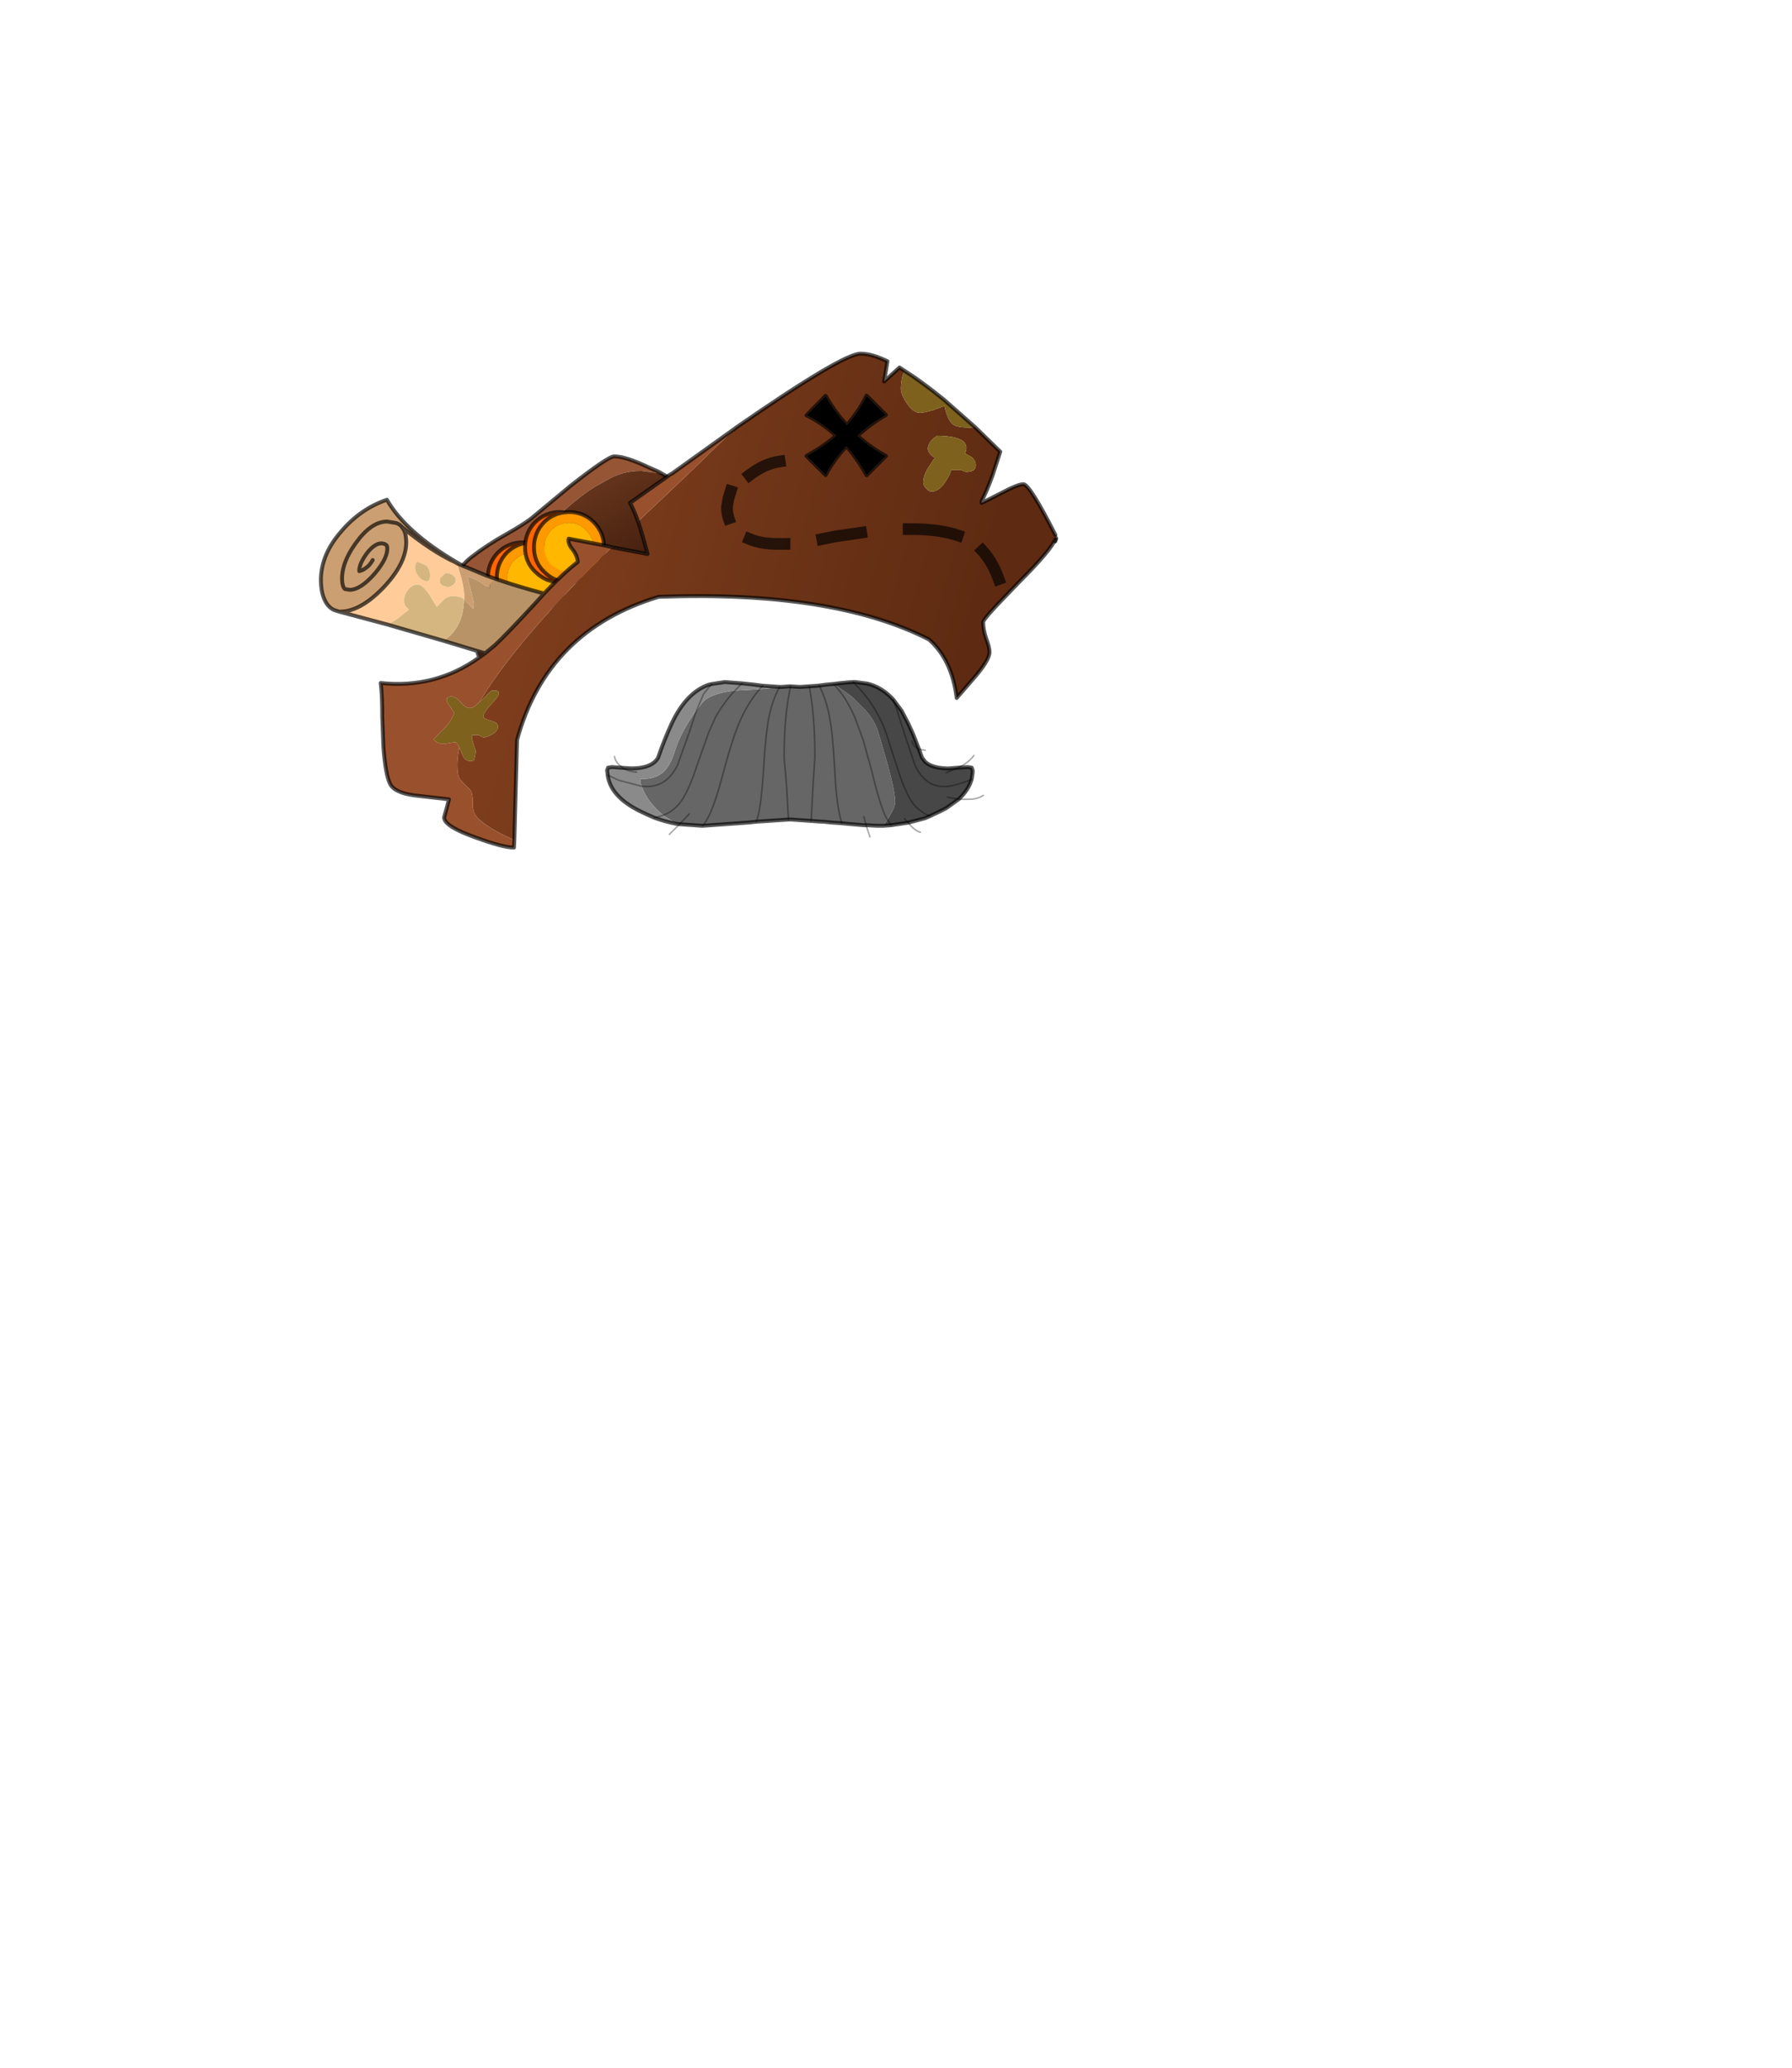 <?xml version="1.0" encoding="UTF-8" standalone="no"?>
<svg xmlns:xlink="http://www.w3.org/1999/xlink" height="531.5px" width="460.6px" xmlns="http://www.w3.org/2000/svg">
  <g transform="matrix(1.0, 0.0, 0.0, 1.0, 193.65, 334.05)">
    <use height="127.95" transform="matrix(1.0, 0.0, 0.0, 1.0, -111.65, -243.65)" width="190.0" xlink:href="#shape0"/>
  </g>
  <defs>
    <g id="shape0" transform="matrix(1.0, 0.0, 0.0, 1.0, 111.65, 243.65)">
      <path d="M77.6 -194.9 L77.6 -196.05 77.85 -195.65 77.6 -194.9" fill="#7d3d1c" fill-rule="evenodd" stroke="none"/>
      <path d="M77.6 -194.9 L77.85 -195.65 77.6 -196.05" fill="none" stroke="#000000" stroke-linecap="round" stroke-linejoin="round" stroke-opacity="0.663" stroke-width="1.0"/>
      <path d="M-74.75 -188.65 Q-73.9 -189.75 -72.5 -190.85 -68.3 -194.1 -63.6 -196.7 -58.95 -199.35 -57.1 -200.8 L-47.05 -209.15 Q-37.35 -216.75 -35.8 -216.75 -32.8 -216.75 -26.75 -213.85 L-24.45 -212.85 -23.5 -212.3 -24.85 -212.5 -28.75 -213.0 -28.95 -213.0 -29.1 -213.0 Q-33.75 -213.0 -37.65 -210.65 L-40.8 -208.9 Q-45.3 -206.05 -50.9 -200.8 -54.85 -197.1 -61.2 -192.1 L-68.85 -186.2 -74.75 -188.65" fill="#965636" fill-rule="evenodd" stroke="none"/>
      <path d="M-68.85 -186.2 L-61.2 -192.1 Q-54.85 -197.1 -50.9 -200.8 -45.3 -206.05 -40.8 -208.9 L-37.65 -210.65 Q-33.75 -213.0 -29.1 -213.0 L-28.95 -213.0 -28.75 -213.0 -24.85 -212.5 -23.5 -212.3 -22.15 -211.55 -31.7 -204.8 Q-30.75 -203.0 -29.7 -200.15 L-29.65 -200.0 Q-28.7 -197.3 -27.2 -191.65 L-36.4 -193.4 -37.5 -193.7 -47.5 -195.6 Q-47.75 -194.35 -46.5 -192.85 -45.25 -191.25 -45.15 -189.6 -48.85 -186.75 -53.8 -181.5 -60.05 -183.15 -65.65 -185.05 L-67.35 -185.65 -68.85 -186.2" fill="url(#gradient0)" fill-rule="evenodd" stroke="none"/>
      <path d="M-23.5 -212.3 L-24.45 -212.85 -26.75 -213.85 Q-32.8 -216.75 -35.8 -216.75 -37.35 -216.75 -47.05 -209.15 L-57.1 -200.8 Q-58.95 -199.35 -63.6 -196.7 -68.3 -194.1 -72.5 -190.85 -73.9 -189.75 -74.75 -188.65 M-23.5 -212.3 L-22.15 -211.55" fill="none" stroke="#000000" stroke-linecap="round" stroke-linejoin="round" stroke-opacity="0.663" stroke-width="1.0"/>
      <path d="M-58.05 -194.55 L-56.95 -194.65 Q-53.2 -194.65 -50.6 -192.05 -47.9 -189.35 -47.9 -185.6 -47.9 -181.8 -50.6 -179.3 -53.2 -176.6 -56.95 -176.6 L-58.05 -176.7 Q-61.05 -177.0 -63.35 -179.3 -65.95 -181.8 -65.95 -185.6 -65.95 -189.35 -63.35 -192.05 -61.05 -194.25 -58.05 -194.55 M-56.95 -191.9 L-57.75 -191.8 Q-59.9 -191.65 -61.45 -190.0 -63.25 -188.2 -63.25 -185.6 -63.25 -183.0 -61.45 -181.1 -59.9 -179.6 -57.75 -179.35 L-56.95 -179.3 Q-54.35 -179.3 -52.55 -181.1 -50.65 -183.0 -50.65 -185.6 -50.65 -188.2 -52.55 -190.0 -54.35 -191.9 -56.95 -191.9" fill="#ff9900" fill-rule="evenodd" stroke="none"/>
      <path d="M-56.95 -191.9 Q-54.35 -191.9 -52.55 -190.0 -50.65 -188.2 -50.65 -185.6 -50.65 -183.0 -52.55 -181.1 -54.35 -179.3 -56.95 -179.3 L-57.75 -179.35 Q-59.9 -179.6 -61.45 -181.1 -63.25 -183.0 -63.25 -185.6 -63.25 -188.2 -61.45 -190.0 -59.9 -191.65 -57.75 -191.8 L-56.95 -191.9" fill="#ffb700" fill-rule="evenodd" stroke="none"/>
      <path d="M-58.05 -176.7 L-59.25 -176.6 Q-62.95 -176.6 -65.65 -179.3 -68.25 -181.8 -68.25 -185.6 -68.25 -189.35 -65.65 -192.05 -62.95 -194.65 -59.25 -194.65 L-58.05 -194.55 Q-61.05 -194.25 -63.35 -192.05 -65.95 -189.35 -65.95 -185.6 -65.95 -181.8 -63.35 -179.3 -61.05 -177.0 -58.05 -176.7" fill="#ff6600" fill-rule="evenodd" stroke="none"/>
      <path d="M-58.05 -176.7 L-59.25 -176.6 Q-62.95 -176.6 -65.65 -179.3 -68.25 -181.8 -68.25 -185.6 -68.25 -189.35 -65.65 -192.05 -62.95 -194.65 -59.25 -194.65 L-58.05 -194.55 -56.95 -194.65 Q-53.2 -194.65 -50.6 -192.05 -47.9 -189.35 -47.9 -185.6 -47.9 -181.8 -50.6 -179.3 -53.2 -176.6 -56.95 -176.6 L-58.05 -176.7 Q-61.05 -177.0 -63.35 -179.3 -65.95 -181.8 -65.95 -185.6 -65.95 -189.35 -63.35 -192.05 -61.05 -194.25 -58.05 -194.55" fill="none" stroke="#000000" stroke-linecap="round" stroke-linejoin="round" stroke-opacity="0.663" stroke-width="1.0"/>
      <path d="M-48.55 -202.35 L-47.45 -202.45 Q-43.65 -202.45 -41.05 -199.85 -38.4 -197.15 -38.4 -193.4 -38.4 -189.6 -41.05 -187.1 -43.65 -184.4 -47.45 -184.4 L-48.55 -184.5 Q-51.55 -184.8 -53.8 -187.1 -56.4 -189.6 -56.4 -193.4 -56.4 -197.15 -53.8 -199.85 -51.55 -202.05 -48.55 -202.35 M-47.45 -199.7 L-48.2 -199.6 Q-50.35 -199.45 -51.95 -197.8 -53.75 -196.0 -53.75 -193.4 -53.75 -190.8 -51.95 -188.9 -50.35 -187.4 -48.2 -187.15 L-47.45 -187.1 Q-44.85 -187.1 -43.05 -188.9 -41.15 -190.8 -41.15 -193.4 -41.15 -196.0 -43.05 -197.8 -44.85 -199.7 -47.45 -199.7" fill="#ff9900" fill-rule="evenodd" stroke="none"/>
      <path d="M-47.45 -199.7 Q-44.85 -199.7 -43.05 -197.8 -41.15 -196.0 -41.15 -193.4 -41.15 -190.8 -43.05 -188.9 -44.85 -187.1 -47.45 -187.1 L-48.2 -187.15 Q-50.35 -187.4 -51.95 -188.9 -53.75 -190.8 -53.75 -193.4 -53.75 -196.0 -51.95 -197.8 -50.35 -199.45 -48.2 -199.6 L-47.45 -199.7" fill="#ffb700" fill-rule="evenodd" stroke="none"/>
      <path d="M-48.55 -184.5 L-49.7 -184.4 Q-53.4 -184.4 -56.1 -187.1 -58.7 -189.6 -58.7 -193.4 -58.7 -197.15 -56.1 -199.85 -53.4 -202.45 -49.7 -202.45 L-48.55 -202.35 Q-51.55 -202.05 -53.8 -199.85 -56.4 -197.15 -56.4 -193.4 -56.4 -189.6 -53.8 -187.1 -51.55 -184.8 -48.55 -184.5" fill="#ff6600" fill-rule="evenodd" stroke="none"/>
      <path d="M-48.55 -184.5 L-49.7 -184.4 Q-53.4 -184.4 -56.1 -187.1 -58.7 -189.6 -58.7 -193.4 -58.7 -197.15 -56.1 -199.85 -53.4 -202.45 -49.7 -202.45 L-48.55 -202.35 -47.45 -202.45 Q-43.65 -202.45 -41.05 -199.85 -38.4 -197.15 -38.4 -193.4 -38.4 -189.6 -41.05 -187.1 -43.65 -184.4 -47.45 -184.4 L-48.55 -184.5 Q-51.55 -184.8 -53.8 -187.1 -56.4 -189.6 -56.4 -193.4 -56.4 -197.15 -53.8 -199.85 -51.55 -202.05 -48.55 -202.35" fill="none" stroke="#000000" stroke-linecap="round" stroke-linejoin="round" stroke-opacity="0.663" stroke-width="1.0"/>
      <path d="M38.85 -238.75 L38.45 -237.8 Q37.9 -236.15 37.9 -234.15 37.9 -232.7 39.4 -230.45 41.05 -227.95 42.8 -227.95 43.9 -227.95 46.2 -228.65 L49.1 -229.7 Q49.9 -226.0 51.3 -224.95 52.35 -224.15 55.65 -224.15 L57.0 -224.25 63.45 -217.95 61.45 -211.8 Q60.05 -207.95 58.65 -205.2 L58.65 -204.8 Q59.1 -204.95 63.85 -207.4 68.0 -209.6 69.4 -209.6 71.0 -209.6 77.6 -196.6 L77.6 -195.45 Q76.45 -192.6 68.4 -184.55 L64.45 -180.45 Q59.05 -174.9 59.05 -174.1 59.05 -172.35 59.8 -170.0 60.7 -167.7 60.7 -166.45 60.7 -164.35 56.45 -159.5 L52.25 -154.65 Q51.0 -164.55 45.1 -169.7 20.35 -182.3 -24.35 -180.65 -53.1 -171.95 -60.75 -143.85 L-61.45 -118.1 -64.9 -119.75 Q-69.65 -122.3 -71.15 -124.15 -72.25 -125.45 -72.15 -127.8 -72.1 -130.25 -72.85 -131.1 L-75.45 -133.75 Q-76.1 -134.7 -76.1 -137.45 -76.1 -139.5 -75.55 -141.95 L-75.0 -140.45 Q-74.05 -137.85 -71.85 -138.6 -71.4 -140.05 -71.4 -141.1 -72.4 -143.85 -72.4 -145.1 L-70.65 -145.1 Q-69.65 -144.55 -69.25 -144.55 -68.45 -144.55 -67.1 -145.35 -65.65 -146.2 -65.65 -147.3 -65.65 -148.35 -67.5 -148.8 -69.4 -149.3 -69.4 -149.9 -69.4 -150.95 -66.95 -153.55 -64.45 -156.15 -66.1 -156.55 L-67.35 -156.55 -69.95 -154.0 -70.45 -153.55 Q-62.3 -167.25 -42.65 -187.25 L-36.4 -193.4 -27.2 -191.65 Q-28.7 -197.3 -29.65 -200.0 L-17.5 -211.5 -4.5 -224.1 -4.45 -224.15 Q22.95 -243.15 27.55 -243.15 30.45 -243.15 34.45 -241.2 L33.6 -236.0 37.55 -239.6 38.85 -238.75 M29.1 -232.35 Q27.05 -228.2 24.0 -224.8 21.0 -228.1 18.55 -232.3 L13.65 -227.3 Q17.85 -225.25 21.25 -222.05 17.9 -219.2 13.65 -216.85 L18.55 -211.95 Q20.75 -216.0 23.9 -219.35 26.8 -216.05 29.1 -211.9 L34.05 -216.85 Q30.05 -219.05 26.75 -222.05 29.9 -224.95 34.05 -227.4 L29.1 -232.35 M57.15 -214.5 Q57.15 -215.65 56.1 -216.55 L54.4 -217.5 Q56.35 -221.95 47.2 -222.05 L46.45 -221.5 Q44.85 -220.15 44.85 -218.75 44.85 -218.1 45.4 -217.4 45.95 -216.7 46.65 -216.45 L45.0 -213.95 Q43.65 -211.75 43.65 -210.1 43.65 -209.2 44.4 -208.5 45.1 -207.7 45.8 -207.7 47.7 -207.7 49.35 -210.25 50.5 -211.9 50.85 -213.25 L53.35 -213.25 Q54.4 -212.75 54.75 -212.75 57.15 -212.75 57.15 -214.5 M8.0 -194.25 L6.2 -194.25 Q2.0 -194.25 -1.0 -195.5 2.0 -194.25 6.2 -194.25 L8.0 -194.25 M27.7 -197.15 L20.9 -196.15 17.7 -195.5 20.9 -196.15 27.7 -197.15 M63.05 -185.2 Q61.4 -189.75 58.85 -192.5 61.4 -189.75 63.05 -185.2 M52.5 -196.45 Q47.75 -198.05 40.7 -198.05 L39.9 -198.05 40.7 -198.05 Q47.75 -198.05 52.5 -196.45 M-6.35 -200.8 Q-6.8 -202.1 -6.8 -203.7 L-6.4 -206.05 -5.85 -207.8 -6.4 -206.05 -6.8 -203.7 Q-6.8 -202.1 -6.35 -200.8 M-1.0 -211.95 Q2.9 -214.9 6.75 -215.45 2.9 -214.9 -1.0 -211.95" fill="url(#gradient1)" fill-rule="evenodd" stroke="none"/>
      <path d="M57.0 -224.25 L55.65 -224.15 Q52.35 -224.15 51.3 -224.95 49.9 -226.0 49.1 -229.7 L46.2 -228.65 Q43.9 -227.95 42.8 -227.95 41.05 -227.95 39.4 -230.45 37.9 -232.7 37.9 -234.15 37.9 -236.15 38.45 -237.8 L38.85 -238.75 Q43.35 -235.9 48.95 -231.35 L57.0 -224.25 M-70.45 -153.55 L-69.95 -154.0 -67.35 -156.55 -66.1 -156.55 Q-64.45 -156.15 -66.95 -153.55 -69.4 -150.95 -69.4 -149.9 -69.4 -149.3 -67.5 -148.8 -65.65 -148.35 -65.65 -147.3 -65.65 -146.2 -67.1 -145.35 -68.45 -144.55 -69.25 -144.55 -69.65 -144.55 -70.65 -145.1 L-72.4 -145.1 Q-72.4 -143.85 -71.4 -141.1 -71.4 -140.05 -71.85 -138.6 -74.05 -137.85 -75.0 -140.45 L-75.55 -141.95 Q-76.2 -143.3 -76.75 -143.3 L-79.65 -142.85 Q-80.6 -142.85 -81.4 -143.3 -82.1 -143.75 -82.1 -144.15 L-79.65 -146.6 Q-77.75 -148.5 -76.9 -150.8 L-78.25 -152.9 Q-79.35 -154.4 -78.4 -154.8 -78.25 -154.8 -78.25 -154.95 L-77.75 -155.05 Q-76.5 -155.05 -75.25 -153.55 -74.05 -152.05 -72.8 -152.05 -71.85 -152.05 -70.45 -153.55 M57.15 -214.5 Q57.15 -212.75 54.75 -212.75 54.4 -212.75 53.35 -213.25 L50.85 -213.25 Q50.5 -211.9 49.35 -210.25 47.7 -207.7 45.8 -207.7 45.1 -207.7 44.4 -208.5 43.65 -209.2 43.65 -210.1 43.65 -211.75 45.0 -213.95 L46.65 -216.45 Q45.95 -216.7 45.4 -217.4 44.85 -218.1 44.85 -218.75 44.85 -220.15 46.45 -221.5 L47.2 -222.05 Q56.35 -221.95 54.4 -217.5 L56.1 -216.55 Q57.15 -215.65 57.15 -214.5" fill="#7d611c" fill-rule="evenodd" stroke="none"/>
      <path d="M29.1 -232.35 L34.05 -227.4 Q29.9 -224.95 26.75 -222.05 30.05 -219.05 34.05 -216.85 L29.1 -211.9 Q26.8 -216.05 23.9 -219.35 20.75 -216.0 18.55 -211.95 L13.65 -216.85 Q17.9 -219.2 21.25 -222.05 17.85 -225.25 13.65 -227.3 L18.55 -232.3 Q21.0 -228.1 24.0 -224.8 27.05 -228.2 29.1 -232.35" fill="#000000" fill-rule="evenodd" stroke="none"/>
      <path d="M-97.85 -190.1 Q-98.7 -188.6 -99.65 -188.05 -100.2 -187.55 -101.3 -187.25 -101.4 -188.95 -99.5 -191.65 -97.45 -194.4 -95.55 -194.4 L-94.85 -194.25 Q-94.15 -193.95 -94.15 -193.55 -93.75 -190.85 -97.35 -186.6 -101.0 -182.45 -103.75 -182.45 L-105.0 -182.65 Q-105.45 -183.0 -105.65 -184.15 -106.25 -188.8 -102.25 -194.4 -98.25 -200.0 -94.15 -200.0 L-91.75 -199.6 Q-90.9 -199.3 -90.35 -198.6 -90.9 -199.3 -91.75 -199.6 L-94.15 -200.0 Q-98.25 -200.0 -102.25 -194.4 -106.25 -188.8 -105.65 -184.15 -105.45 -183.0 -105.0 -182.65 L-103.75 -182.45 Q-101.0 -182.45 -97.35 -186.6 -93.75 -190.85 -94.15 -193.55 -94.15 -193.95 -94.85 -194.25 L-95.55 -194.4 Q-97.45 -194.4 -99.5 -191.65 -101.4 -188.95 -101.3 -187.25 -100.2 -187.55 -99.65 -188.05 -98.7 -188.6 -97.85 -190.1 M-76.35 -189.35 L-76.55 -189.5 Q-82.8 -192.35 -90.35 -198.6 L-90.2 -198.35 Q-89.5 -197.55 -89.35 -196.15 -88.45 -190.25 -94.7 -183.45 -100.85 -176.85 -106.2 -176.85 L-106.5 -176.85 -107.75 -177.25 Q-108.7 -177.65 -109.5 -178.65 -110.65 -180.25 -111.0 -182.6 -112.1 -190.4 -106.0 -197.4 -101.0 -203.3 -94.2 -205.6 -89.4 -197.25 -76.4 -189.6 L-74.75 -188.65 -76.35 -189.35 -74.75 -188.65 -68.85 -186.2 -67.35 -185.65 -65.65 -185.05 -66.65 -184.7 Q-68.15 -184.0 -67.65 -182.85 L-67.9 -182.85 -70.65 -184.7 -72.95 -185.8 Q-73.35 -185.8 -73.35 -185.35 L-72.65 -182.35 Q-71.85 -179.45 -71.85 -178.65 L-72.0 -177.55 -74.35 -180.0 -74.35 -180.85 Q-74.35 -183.45 -75.85 -188.05 L-76.35 -189.35" fill="#cc9f72" fill-rule="evenodd" stroke="none"/>
      <path d="M-106.5 -176.85 L-106.2 -176.85 Q-100.85 -176.85 -94.7 -183.45 -88.45 -190.25 -89.35 -196.15 -89.5 -197.55 -90.2 -198.35 L-90.35 -198.6 Q-82.8 -192.35 -76.55 -189.5 L-76.35 -189.35 -75.85 -188.05 Q-74.35 -183.45 -74.35 -180.85 L-74.35 -180.0 -74.55 -180.15 Q-75.25 -180.8 -77.3 -180.8 -78.7 -180.8 -79.65 -179.85 L-81.4 -178.05 -83.4 -181.35 Q-85.15 -183.8 -86.25 -183.8 -87.75 -183.8 -88.85 -182.35 -89.8 -181.1 -89.8 -179.5 L-89.55 -178.4 -88.6 -177.4 -88.8 -177.15 -91.6 -174.95 Q-92.95 -174.0 -94.15 -173.55 L-106.5 -176.85 M-78.15 -186.7 L-78.4 -186.75 -78.55 -186.75 -79.1 -186.75 -80.2 -185.8 Q-80.65 -185.35 -80.65 -184.8 -80.65 -184.0 -79.9 -183.55 L-78.7 -183.15 Q-77.75 -183.15 -77.1 -183.8 -76.5 -184.4 -76.5 -185.1 -76.5 -185.65 -77.3 -186.2 L-78.15 -186.7 M-83.65 -188.1 L-84.05 -188.65 -85.15 -189.2 -86.25 -189.6 Q-86.95 -189.6 -86.95 -188.2 -86.95 -187.0 -86.0 -185.8 -85.0 -184.65 -83.9 -184.65 -83.1 -184.65 -83.1 -186.15 -83.1 -187.25 -83.65 -188.1" fill="#ffcc99" fill-rule="evenodd" stroke="none"/>
      <path d="M-4.5 -224.1 L-17.5 -211.5 -29.65 -200.0 -29.7 -200.15 Q-30.75 -203.0 -31.7 -204.8 L-22.15 -211.55 -21.45 -212.05 -20.9 -212.35 -4.5 -224.1 M-36.4 -193.4 L-42.65 -187.25 Q-62.3 -167.25 -70.45 -153.55 -71.85 -152.05 -72.8 -152.05 -74.05 -152.05 -75.25 -153.55 -76.5 -155.05 -77.75 -155.05 L-78.25 -154.95 Q-78.25 -154.8 -78.4 -154.8 -79.35 -154.4 -78.25 -152.9 L-76.9 -150.8 Q-77.75 -148.5 -79.65 -146.6 L-82.1 -144.15 Q-82.1 -143.75 -81.4 -143.3 -80.6 -142.85 -79.65 -142.85 L-76.75 -143.3 Q-76.2 -143.3 -75.55 -141.95 -76.1 -139.5 -76.1 -137.45 -76.1 -134.7 -75.45 -133.75 L-72.85 -131.1 Q-72.1 -130.25 -72.15 -127.8 -72.25 -125.45 -71.15 -124.15 -69.65 -122.3 -64.9 -119.75 L-61.45 -118.1 -61.55 -116.2 Q-64.35 -116.2 -71.45 -118.8 -79.5 -121.65 -79.5 -123.95 L-78.85 -126.3 -78.25 -128.6 -87.1 -129.6 Q-92.3 -130.3 -93.4 -132.6 -94.55 -134.9 -95.1 -141.95 L-95.4 -149.75 Q-95.4 -155.65 -95.8 -158.5 -81.75 -157.0 -70.5 -165.05 L-68.95 -166.15 -66.4 -168.25 Q-63.6 -170.85 -56.1 -178.95 L-53.8 -181.5 Q-48.85 -186.75 -45.15 -189.6 -45.25 -191.25 -46.5 -192.85 -47.75 -194.35 -47.5 -195.6 L-37.5 -193.7 -36.4 -193.4" fill="#99512d" fill-rule="evenodd" stroke="none"/>
      <path d="M-53.8 -181.5 L-56.1 -178.95 Q-63.6 -170.85 -66.4 -168.25 L-68.95 -166.15 -71.05 -166.75 -79.65 -169.35 Q-74.6 -172.6 -74.35 -180.0 L-72.0 -177.55 -71.85 -178.65 Q-71.85 -179.45 -72.65 -182.35 L-73.35 -185.35 Q-73.35 -185.8 -72.95 -185.8 L-70.65 -184.7 -67.9 -182.85 -67.65 -182.85 Q-68.15 -184.0 -66.65 -184.7 L-65.65 -185.05 Q-60.05 -183.15 -53.8 -181.5" fill="#b89367" fill-rule="evenodd" stroke="none"/>
      <path d="M-94.15 -173.55 Q-92.95 -174.0 -91.6 -174.95 L-88.8 -177.15 -88.6 -177.4 -89.55 -178.4 -89.8 -179.5 Q-89.8 -181.1 -88.85 -182.35 -87.75 -183.8 -86.25 -183.8 -85.15 -183.8 -83.4 -181.35 L-81.4 -178.05 -79.65 -179.85 Q-78.7 -180.8 -77.3 -180.8 -75.25 -180.8 -74.55 -180.15 L-74.35 -180.0 Q-74.6 -172.6 -79.65 -169.35 L-91.05 -172.65 -94.15 -173.55 M-78.15 -186.7 L-77.3 -186.2 Q-76.5 -185.65 -76.5 -185.1 -76.5 -184.4 -77.1 -183.8 -77.75 -183.15 -78.7 -183.15 L-79.9 -183.55 Q-80.65 -184.0 -80.65 -184.8 -80.65 -185.35 -80.2 -185.8 L-79.1 -186.75 -78.55 -186.75 -78.4 -186.75 -78.15 -186.7 M-83.65 -188.1 Q-83.1 -187.25 -83.1 -186.15 -83.1 -184.65 -83.9 -184.65 -85.0 -184.65 -86.0 -185.8 -86.95 -187.0 -86.95 -188.2 -86.95 -189.6 -86.25 -189.6 L-85.15 -189.2 -84.05 -188.65 -83.65 -188.1" fill="#d6b680" fill-rule="evenodd" stroke="none"/>
      <path d="M-71.05 -166.75 L-68.95 -166.15 -70.5 -165.05 -71.05 -166.75" fill="#965636" fill-rule="evenodd" stroke="none"/>
      <path d="M38.85 -238.75 L37.55 -239.6 33.6 -236.0 34.45 -241.2 Q30.45 -243.15 27.55 -243.15 22.95 -243.15 -4.45 -224.15 L-4.5 -224.1 -20.9 -212.35 -21.45 -212.05 -22.15 -211.55 -31.7 -204.8 Q-30.75 -203.0 -29.7 -200.15 L-29.65 -200.0 Q-28.7 -197.3 -27.2 -191.65 L-36.4 -193.4 -37.5 -193.7 -47.5 -195.6 Q-47.75 -194.35 -46.5 -192.85 -45.25 -191.25 -45.15 -189.6 -48.85 -186.75 -53.8 -181.5 -60.05 -183.15 -65.65 -185.05 L-67.35 -185.65 -68.85 -186.2 -74.75 -188.65 -76.4 -189.6 Q-89.4 -197.25 -94.2 -205.6 -101.0 -203.3 -106.0 -197.4 -112.1 -190.4 -111.0 -182.6 -110.65 -180.25 -109.5 -178.65 -108.7 -177.65 -107.75 -177.25 L-106.5 -176.85 -94.15 -173.55 -91.05 -172.65 -79.65 -169.35 -71.05 -166.75 -68.95 -166.15 -70.5 -165.05 Q-81.75 -157.0 -95.8 -158.5 -95.4 -155.65 -95.4 -149.75 L-95.1 -141.95 Q-94.55 -134.9 -93.4 -132.6 -92.3 -130.3 -87.1 -129.6 L-78.25 -128.6 -78.85 -126.3 -79.5 -123.95 Q-79.5 -121.65 -71.45 -118.8 -64.35 -116.2 -61.55 -116.2 L-61.45 -118.1 -60.75 -143.85 Q-53.1 -171.95 -24.35 -180.65 20.35 -182.3 45.1 -169.7 51.0 -164.55 52.25 -154.65 L56.45 -159.5 Q60.7 -164.35 60.7 -166.45 60.7 -167.7 59.8 -170.0 59.05 -172.35 59.05 -174.1 59.05 -174.9 64.45 -180.45 L68.4 -184.55 Q76.45 -192.6 77.6 -195.45 M77.6 -196.6 Q71.0 -209.6 69.4 -209.6 68.0 -209.6 63.85 -207.4 59.1 -204.95 58.65 -204.8 L58.65 -205.2 Q60.05 -207.95 61.45 -211.8 L63.45 -217.95 57.0 -224.25 48.95 -231.35 Q43.35 -235.9 38.85 -238.75 M29.1 -232.35 L34.05 -227.4 Q29.9 -224.95 26.75 -222.05 30.05 -219.05 34.05 -216.85 L29.1 -211.9 Q26.8 -216.05 23.9 -219.35 20.75 -216.0 18.55 -211.95 L13.65 -216.85 Q17.9 -219.2 21.25 -222.05 17.85 -225.25 13.65 -227.3 L18.55 -232.3 Q21.0 -228.1 24.0 -224.8 27.05 -228.2 29.1 -232.35 M-90.35 -198.6 Q-90.9 -199.3 -91.75 -199.6 L-94.15 -200.0 Q-98.25 -200.0 -102.25 -194.4 -106.25 -188.8 -105.65 -184.15 -105.45 -183.0 -105.0 -182.65 L-103.75 -182.45 Q-101.0 -182.45 -97.35 -186.6 -93.75 -190.85 -94.15 -193.55 -94.15 -193.95 -94.85 -194.25 L-95.55 -194.4 Q-97.45 -194.4 -99.5 -191.65 -101.4 -188.95 -101.3 -187.25 -100.2 -187.55 -99.65 -188.05 -98.7 -188.6 -97.85 -190.1 M-106.5 -176.85 L-106.2 -176.85 Q-100.85 -176.85 -94.7 -183.45 -88.45 -190.25 -89.35 -196.15 -89.5 -197.55 -90.2 -198.35 L-90.35 -198.6 Q-82.8 -192.35 -76.55 -189.5 L-76.35 -189.35 -74.75 -188.65 M-68.95 -166.15 L-66.4 -168.25 Q-63.6 -170.85 -56.1 -178.95 L-53.8 -181.5 M-70.5 -165.05 L-71.05 -166.75" fill="none" stroke="#000000" stroke-linecap="round" stroke-linejoin="round" stroke-opacity="0.663" stroke-width="1.0"/>
      <path d="M39.9 -198.05 L40.7 -198.05 Q47.75 -198.05 52.5 -196.45 M58.85 -192.5 Q61.4 -189.75 63.05 -185.2 M17.7 -195.5 L20.9 -196.15 27.7 -197.15 M-1.0 -195.5 Q2.0 -194.25 6.2 -194.25 L8.0 -194.25 M-5.85 -207.8 L-6.4 -206.05 -6.8 -203.7 Q-6.8 -202.1 -6.35 -200.8 M6.75 -215.45 Q2.9 -214.9 -1.0 -211.95" fill="none" stroke="#000000" stroke-linecap="square" stroke-linejoin="round" stroke-opacity="0.663" stroke-width="3.0"/>
      <path d="M6.65 -157.4 L7.15 -157.5 7.2 -157.5 8.0 -157.55 9.25 -157.65 9.4 -157.65 9.55 -157.65 10.85 -157.55 11.85 -157.5 12.15 -157.5 14.3 -157.65 16.5 -157.8 16.9 -157.85 18.85 -158.1 20.45 -158.25 20.6 -158.25 20.7 -158.2 24.2 -155.8 25.65 -154.65 28.95 -151.35 Q31.45 -148.4 32.1 -145.8 L32.25 -145.35 34.55 -137.4 Q36.45 -130.45 36.45 -127.85 36.45 -126.85 35.55 -125.25 L34.45 -123.4 34.15 -123.85 Q32.55 -127.0 30.45 -135.75 L28.25 -143.75 26.1 -149.6 25.3 -151.35 24.2 -153.4 Q22.9 -155.65 21.25 -157.55 L20.7 -158.2 21.25 -157.55 Q22.9 -155.65 24.2 -153.4 L25.3 -151.35 26.1 -149.6 28.25 -143.75 30.45 -135.75 Q32.55 -127.0 34.15 -123.85 L34.45 -123.4 33.45 -121.8 32.1 -121.8 31.7 -121.8 28.95 -121.95 28.25 -121.95 24.2 -122.3 22.7 -122.45 19.9 -122.65 18.0 -122.85 16.75 -122.9 14.85 -123.05 14.85 -123.15 15.3 -131.75 15.8 -139.35 Q15.8 -150.15 14.4 -157.3 L14.3 -157.65 14.4 -157.3 Q15.8 -150.15 15.8 -139.35 L15.3 -131.75 14.85 -123.15 14.85 -123.05 9.75 -123.4 9.4 -123.4 9.0 -123.4 0.75 -122.85 1.3 -124.7 Q2.15 -128.65 2.65 -137.0 3.2 -145.9 4.0 -149.75 4.85 -154.0 6.6 -157.25 L6.65 -157.4 6.6 -157.25 Q4.85 -154.0 4.0 -149.75 3.2 -145.9 2.65 -137.0 2.15 -128.65 1.3 -124.7 L0.75 -122.85 -1.05 -122.65 -11.55 -121.9 -13.05 -121.8 Q-12.3 -122.65 -11.7 -123.85 L-11.55 -124.1 Q-9.9 -127.25 -7.65 -135.75 -5.15 -145.2 -3.05 -149.6 -1.05 -153.85 1.6 -156.9 -1.05 -153.85 -3.05 -149.6 -5.15 -145.2 -7.65 -135.75 -9.9 -127.25 -11.55 -124.1 L-11.7 -123.85 Q-12.3 -122.65 -13.05 -121.8 L-13.2 -121.8 -19.0 -122.2 -19.8 -122.3 -23.2 -124.5 Q-20.65 -125.5 -19.0 -127.55 -16.8 -130.25 -14.5 -137.3 L-11.55 -145.65 -9.8 -149.6 Q-7.65 -153.45 -4.75 -156.55 -7.65 -153.45 -9.8 -149.6 L-11.55 -145.65 -14.5 -137.3 Q-16.8 -130.25 -19.0 -127.55 -20.65 -125.5 -23.2 -124.5 L-24.2 -125.45 Q-27.45 -128.35 -28.7 -131.95 L-28.95 -132.6 -28.95 -133.85 Q-25.25 -133.7 -23.1 -135.65 -21.35 -137.3 -20.25 -140.85 -18.7 -146.0 -14.5 -151.65 L-13.25 -153.3 Q-12.65 -154.1 -11.55 -154.7 -9.25 -156.05 -4.75 -156.55 L-1.0 -156.75 1.6 -156.9 6.65 -157.4 M9.55 -157.65 L9.5 -157.3 Q7.9 -150.15 7.9 -139.35 L8.55 -131.75 9.0 -123.4 8.55 -131.75 7.9 -139.35 Q7.9 -150.15 9.5 -157.3 L9.55 -157.65 M16.9 -157.85 L17.2 -157.25 Q18.45 -154.65 19.25 -151.35 L19.55 -149.75 Q20.35 -145.9 20.85 -137.0 21.25 -128.65 22.15 -124.7 22.35 -123.6 22.7 -122.6 L22.7 -122.45 22.7 -122.6 Q22.35 -123.6 22.15 -124.7 21.25 -128.65 20.85 -137.0 20.35 -145.9 19.55 -149.75 L19.25 -151.35 Q18.45 -154.65 17.2 -157.25 L16.9 -157.85 M28.4 -124.15 L28.95 -121.95 28.4 -124.15 M-28.7 -131.95 L-27.35 -131.9 Q-22.25 -131.9 -19.55 -137.3 L-16.4 -146.05 -14.9 -150.7 -14.5 -151.65 -14.9 -150.7 -16.4 -146.05 -19.55 -137.3 Q-22.25 -131.9 -27.35 -131.9 L-28.7 -131.95 M-16.5 -124.85 L-19.0 -122.2 -16.5 -124.85" fill="#666666" fill-rule="evenodd" stroke="none"/>
      <path d="M6.75 -157.5 L7.0 -157.5 7.15 -157.5 6.65 -157.4 6.75 -157.5 6.65 -157.4 1.6 -156.9 -1.0 -156.75 -4.75 -156.55 -3.1 -158.2 -2.8 -158.4 -3.1 -158.2 -4.75 -156.55 Q-9.25 -156.05 -11.55 -154.7 -12.65 -154.1 -13.25 -153.3 L-14.5 -151.65 -12.85 -155.6 -11.55 -157.3 -10.8 -158.1 -10.65 -158.25 -10.8 -158.1 -11.55 -157.3 -12.85 -155.6 -14.5 -151.65 Q-18.7 -146.0 -20.25 -140.85 -21.35 -137.3 -23.1 -135.65 -25.25 -133.7 -28.95 -133.85 L-28.95 -132.6 -28.7 -131.95 Q-27.45 -128.35 -24.2 -125.45 L-23.2 -124.5 -19.8 -122.3 Q-22.65 -122.85 -25.4 -123.85 L-23.2 -124.5 -25.4 -123.85 Q-27.35 -124.65 -29.25 -125.6 -36.75 -129.35 -37.45 -134.8 L-37.6 -136.05 -37.35 -136.75 -36.35 -136.9 -33.6 -136.7 -31.35 -136.55 Q-26.1 -136.55 -24.5 -139.3 -22.85 -144.1 -21.0 -148.1 -17.3 -156.0 -11.55 -158.05 L-10.65 -158.25 -7.35 -158.75 -2.8 -158.4 0.05 -158.1 2.4 -157.8 2.15 -157.55 1.6 -156.9 2.15 -157.55 2.4 -157.8 6.75 -157.5 M-28.7 -131.95 L-34.45 -133.45 -37.45 -134.8 -34.45 -133.45 -28.7 -131.95 M-30.05 -135.6 Q-32.15 -135.75 -33.6 -136.7 -32.15 -135.75 -30.05 -135.6" fill="#8a8a8a" fill-rule="evenodd" stroke="none"/>
      <path d="M20.6 -158.25 L21.7 -158.4 24.2 -158.65 25.65 -158.75 26.2 -158.75 29.25 -158.35 Q32.95 -157.5 35.95 -154.25 L38.1 -151.35 39.8 -148.1 41.05 -145.35 42.55 -141.5 43.35 -139.3 44.15 -138.25 Q45.8 -136.7 49.6 -136.55 L50.3 -136.55 52.65 -136.75 52.75 -136.75 55.1 -136.9 56.1 -136.75 56.35 -136.05 56.35 -135.45 56.1 -133.75 55.5 -133.45 Q51.8 -132.1 49.6 -131.9 L48.8 -131.9 Q46.1 -131.9 44.15 -133.7 42.65 -134.95 41.55 -137.3 L38.85 -145.35 38.65 -146.05 37.15 -150.7 37.0 -151.35 35.95 -154.25 37.0 -151.35 37.15 -150.7 38.65 -146.05 38.85 -145.35 41.55 -137.3 Q42.65 -134.95 44.15 -133.7 46.1 -131.9 48.8 -131.9 L49.6 -131.9 Q51.8 -132.1 55.5 -133.45 L56.1 -133.75 Q55.3 -131.0 52.8 -128.65 L49.6 -126.35 48.15 -125.6 45.4 -124.3 44.6 -123.95 44.15 -123.75 39.8 -122.6 35.4 -121.95 34.45 -123.4 35.4 -121.95 33.45 -121.8 34.45 -123.4 35.55 -125.25 Q36.45 -126.85 36.45 -127.85 36.45 -130.45 34.55 -137.4 L32.25 -145.35 32.1 -145.8 Q31.45 -148.4 28.95 -151.35 L25.65 -154.65 24.2 -155.8 20.7 -158.2 20.6 -158.25 M25.65 -158.75 L26.1 -158.2 Q29.25 -155.2 31.45 -151.35 L32.4 -149.6 Q33.3 -147.95 34.2 -145.35 L36.8 -137.3 Q39.0 -130.25 41.0 -127.55 42.35 -125.9 44.15 -124.85 44.7 -124.55 45.4 -124.3 44.7 -124.55 44.15 -124.85 42.35 -125.9 41.0 -127.55 39.0 -130.25 36.8 -137.3 L34.2 -145.35 Q33.3 -147.95 32.4 -149.6 L31.45 -151.35 Q29.25 -155.2 26.1 -158.2 L25.65 -158.75 M38.85 -123.6 L39.8 -122.6 38.85 -123.6 M56.65 -139.85 Q55.4 -138.1 52.9 -136.85 L52.75 -136.75 52.9 -136.85 Q55.4 -138.1 56.65 -139.85 M49.6 -135.45 L52.65 -136.75 49.6 -135.45 M40.75 -143.55 Q40.9 -142.75 41.6 -142.1 42.0 -141.75 42.55 -141.5 42.0 -141.75 41.6 -142.1 40.9 -142.75 40.75 -143.55 M49.9 -129.15 L52.0 -128.75 52.8 -128.65 52.0 -128.75 49.9 -129.15" fill="#474747" fill-rule="evenodd" stroke="none"/>
      <path d="M7.15 -157.5 L7.0 -157.5 6.75 -157.5 2.4 -157.8 0.05 -158.1 -2.8 -158.4 -7.35 -158.75 -10.65 -158.25 -11.55 -158.05 Q-17.3 -156.0 -21.0 -148.1 -22.85 -144.1 -24.5 -139.3 -26.1 -136.55 -31.35 -136.55 L-33.6 -136.7 -36.35 -136.9 -37.35 -136.75 -37.6 -136.05 -37.45 -134.8 Q-36.75 -129.35 -29.25 -125.6 -27.35 -124.65 -25.4 -123.85 -22.65 -122.85 -19.8 -122.3 L-19.0 -122.2 -13.2 -121.8 -13.05 -121.8 -11.55 -121.9 -1.05 -122.65 0.75 -122.85 9.0 -123.4 9.4 -123.4 9.75 -123.4 14.85 -123.05 16.75 -122.9 18.0 -122.85 19.9 -122.65 22.7 -122.45 24.2 -122.3 28.25 -121.95 28.95 -121.95 31.7 -121.8 32.1 -121.8 33.45 -121.8 35.4 -121.95 39.8 -122.6 44.15 -123.75 44.6 -123.95 45.4 -124.3 48.15 -125.6 49.6 -126.35 52.8 -128.65 Q55.3 -131.0 56.1 -133.75 L56.35 -135.45 56.35 -136.05 56.1 -136.75 55.1 -136.9 52.75 -136.75 M7.15 -157.5 L7.2 -157.5 8.0 -157.55 9.25 -157.65 9.4 -157.65 9.55 -157.65 10.85 -157.55 11.85 -157.5 12.15 -157.5 14.3 -157.65 16.5 -157.8 16.9 -157.85 18.85 -158.1 20.45 -158.25 20.6 -158.25 21.7 -158.4 24.2 -158.65 25.65 -158.75 26.2 -158.75 29.25 -158.35 Q32.95 -157.5 35.95 -154.25 L38.1 -151.35 39.8 -148.1 41.05 -145.35 42.55 -141.5 43.35 -139.3 44.15 -138.25 Q45.8 -136.7 49.6 -136.55 L50.3 -136.55 52.65 -136.75" fill="none" stroke="#000000" stroke-linecap="round" stroke-linejoin="round" stroke-opacity="0.663" stroke-width="1.0"/>
      <path d="M6.75 -157.5 L6.65 -157.4 6.6 -157.25 Q4.85 -154.0 4.0 -149.75 3.2 -145.9 2.65 -137.0 2.15 -128.65 1.3 -124.7 L0.75 -122.85 M42.55 -141.5 L44.15 -141.2 M9.0 -123.4 L8.55 -131.75 7.9 -139.35 Q7.9 -150.15 9.5 -157.3 L9.55 -157.65 M-2.8 -158.4 L-3.1 -158.2 -4.75 -156.55 Q-7.65 -153.45 -9.8 -149.6 L-11.55 -145.65 -14.5 -137.3 Q-16.8 -130.25 -19.0 -127.55 -20.65 -125.5 -23.2 -124.5 L-25.4 -123.85 M1.6 -156.9 L2.15 -157.55 2.4 -157.8 M1.6 -156.9 Q-1.05 -153.85 -3.05 -149.6 -5.15 -145.2 -7.65 -135.75 -9.9 -127.25 -11.55 -124.1 L-11.7 -123.85 Q-12.3 -122.65 -13.05 -121.8 M22.7 -122.45 L22.7 -122.6 Q22.35 -123.6 22.15 -124.7 21.25 -128.65 20.85 -137.0 20.35 -145.9 19.55 -149.75 L19.25 -151.35 Q18.45 -154.65 17.2 -157.25 L16.9 -157.85 M14.3 -157.65 L14.4 -157.3 Q15.8 -150.15 15.8 -139.35 L15.3 -131.75 14.85 -123.15 14.85 -123.05 M28.95 -121.95 L28.4 -124.15 M45.4 -124.3 Q44.7 -124.55 44.15 -124.85 42.35 -125.9 41.0 -127.55 39.0 -130.25 36.8 -137.3 L34.2 -145.35 Q33.3 -147.95 32.4 -149.6 L31.45 -151.35 Q29.25 -155.2 26.1 -158.2 L25.65 -158.75 M34.45 -123.4 L35.4 -121.95 M39.8 -122.6 L38.85 -123.6 M20.6 -158.25 L20.7 -158.2 21.25 -157.55 Q22.9 -155.65 24.2 -153.4 L25.3 -151.35 26.1 -149.6 28.25 -143.75 30.45 -135.75 Q32.55 -127.0 34.15 -123.85 L34.45 -123.4 M35.95 -154.25 L37.0 -151.35 37.15 -150.7 38.65 -146.05 38.85 -145.35 41.55 -137.3 Q42.65 -134.95 44.15 -133.7 46.1 -131.9 48.8 -131.9 L49.6 -131.9 Q51.8 -132.1 55.5 -133.45 L56.1 -133.75 M52.75 -136.75 L52.9 -136.85 Q55.4 -138.1 56.65 -139.85 M39.8 -122.6 L40.45 -121.8 Q41.8 -120.4 42.9 -120.15 M28.95 -121.95 L29.95 -118.95 M52.75 -136.75 L52.65 -136.75 49.6 -135.45 M42.55 -141.5 Q42.0 -141.75 41.6 -142.1 40.9 -142.75 40.75 -143.55 M52.8 -128.65 L52.0 -128.75 49.9 -129.15 M52.8 -128.65 L54.0 -128.6 56.35 -128.65 Q57.75 -128.8 59.1 -129.6 M-10.65 -158.25 L-10.8 -158.1 -11.55 -157.3 -12.85 -155.6 -14.5 -151.65 -14.9 -150.7 -16.4 -146.05 -19.55 -137.3 Q-22.25 -131.9 -27.35 -131.9 L-28.7 -131.95 -34.45 -133.45 -37.45 -134.8 M-19.0 -122.2 L-16.5 -124.85 M-35.7 -139.6 Q-35.45 -138.1 -34.05 -137.1 L-33.6 -136.7 Q-32.15 -135.75 -30.05 -135.6 M-21.6 -119.6 L-19.0 -122.2" fill="none" stroke="#000000" stroke-linecap="round" stroke-linejoin="round" stroke-opacity="0.329" stroke-width="0.4"/>
    </g>
    <linearGradient gradientTransform="matrix(0.009, 0.016, -0.017, 0.01, -41.85, -192.6)" gradientUnits="userSpaceOnUse" id="gradient0" spreadMethod="pad" x1="-819.2" x2="819.2">
      <stop offset="0.0" stop-color="#66351c"/>
      <stop offset="1.0" stop-color="#3d1b0b"/>
    </linearGradient>
    <linearGradient gradientTransform="matrix(0.065, 0.018, -0.02, 0.074, 0.75, -180.65)" gradientUnits="userSpaceOnUse" id="gradient1" spreadMethod="pad" x1="-819.2" x2="819.2">
      <stop offset="0.0" stop-color="#7d3d1c"/>
      <stop offset="1.0" stop-color="#5e2b12"/>
    </linearGradient>
  </defs>
</svg>
